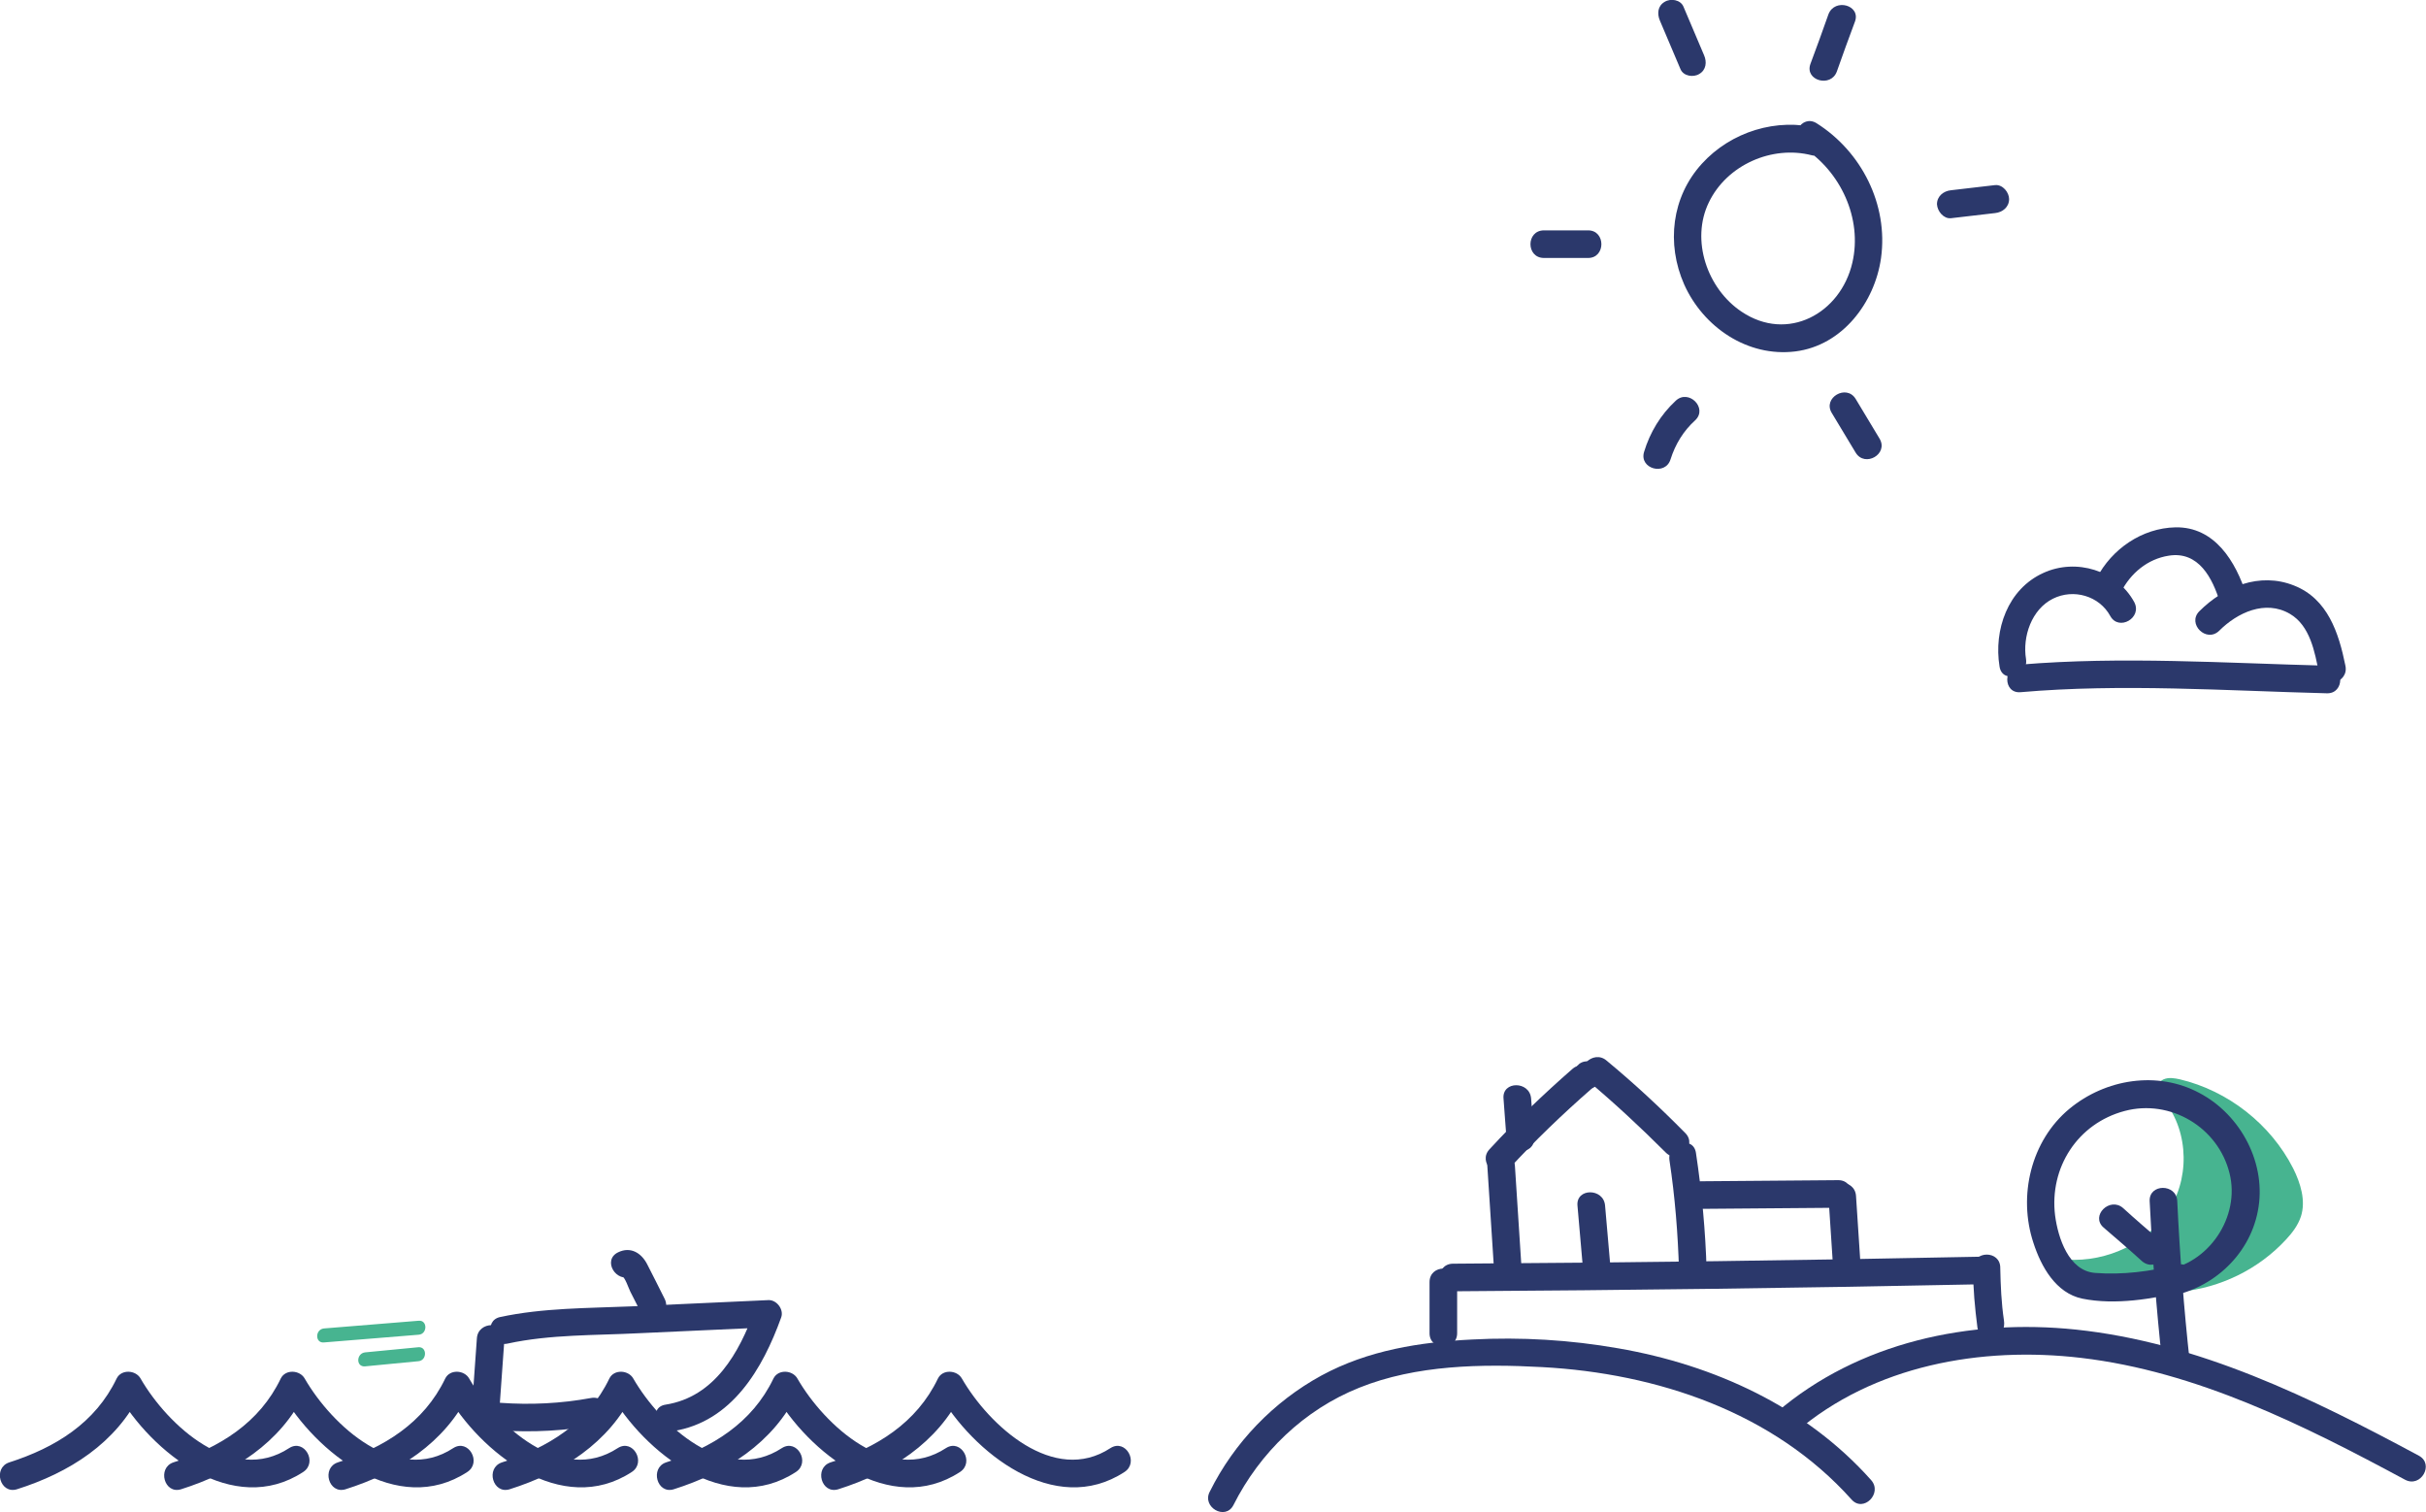 <svg id="Layer_1" xmlns="http://www.w3.org/2000/svg" viewBox="0 0 659.3 410.9"><style>.st0{fill:#47B490;} .st1{fill:#2B386B;}</style><path class="st0" d="M586.8 297.6c7.7 7.9 8.7 21.2 3 30.6-5.7 9.5-17.1 14.8-28.1 14.1 8.7 6.5 19.9 9.7 30.8 8.7 10.9-1 21.3-6.1 28.7-14.1 1.7-1.8 3.3-3.9 4.1-6.3 1.4-4.3-.1-9.1-2.1-13.1-6.1-12-17.7-21.1-30.8-24.2-1.4-.3-3-.6-4.4 0-1.4.6-2.3 2.4-1.4 3.6"/><path class="st1" d="M394.8 350.9c47.8-.3 95.6-.9 143.3-1.9 4.8-.1 4.8-7.6 0-7.5-47.8 1-95.5 1.6-143.3 1.9-4.8.1-4.9 7.6 0 7.5z"/><path class="st1" d="M388.5 348.4v13.9c0 4.8 7.5 4.8 7.5 0v-13.9c0-4.9-7.5-4.9-7.5 0zM536.2 344.6c0 5.4.5 10.8 1.2 16.2.3 2 2.8 3.1 4.6 2.6 2.2-.6 2.9-2.6 2.6-4.6-.7-4.7-.9-9.4-1-14.2.1-4.9-7.4-4.9-7.4 0zM404.2 316.8c.6 9.3 1.2 18.5 1.8 27.8.3 4.8 7.8 4.8 7.5 0-.6-9.3-1.2-18.5-1.8-27.8-.3-4.8-7.8-4.8-7.5 0z"/><path class="st1" d="M410.1 317.6c7.1-7.7 14.6-14.9 22.5-21.8 3.6-3.2-1.7-8.5-5.3-5.3-7.9 6.9-15.4 14.1-22.5 21.8-3.3 3.5 2 8.8 5.3 5.3z"/><path class="st1" d="M431.4 295.9c4.8 0 4.8-7.5 0-7.5s-4.8 7.5 0 7.5z"/><path class="st1" d="M431.3 293.5c7.4 6.2 14.5 12.8 21.4 19.7 3.4 3.4 8.7-1.9 5.3-5.3-6.8-6.9-13.9-13.5-21.4-19.7-3.6-3.1-9 2.2-5.3 5.3z"/><path class="st1" d="M453.7 315.3c1.5 9.9 2.3 19.9 2.6 30 .1 4.8 7.6 4.8 7.5 0-.3-10.7-1.3-21.4-2.9-32-.7-4.8-7.9-2.8-7.2 2zM408.6 298.5c.3 3.6.5 7.2.8 10.7.3 4.8 7.8 4.8 7.5 0-.3-3.6-.5-7.2-.8-10.7-.4-4.8-7.9-4.8-7.5 0z"/><path class="st1" d="M462.3 328.5c12.4-.1 24.8-.2 37.3-.3 4.8 0 4.8-7.5 0-7.5-12.4.1-24.8.2-37.3.3-4.8 0-4.8 7.5 0 7.5z"/><path class="st1" d="M496.9 325l1.2 18.3c.3 4.8 7.8 4.8 7.5 0l-1.2-18.3c-.3-4.8-7.8-4.8-7.5 0zM428.7 327.6c.5 5.7 1 11.5 1.5 17.2.4 4.8 7.9 4.8 7.5 0-.5-5.7-1-11.5-1.5-17.2-.4-4.8-7.9-4.8-7.5 0zM335.2 409c7.2-14.3 19.2-25.9 34.2-31.9 15.4-6.2 33.3-6.5 49.7-5.6 31.2 1.7 62.8 12.2 84.1 36 3.2 3.6 8.5-1.7 5.3-5.3-17.7-19.9-42.7-31.3-68.7-35.8-13.1-2.3-26.4-3.1-39.7-2.4-14.2.7-28.3 2.9-41 9.8-13 7.1-23.7 18.2-30.3 31.5-2.3 4.2 4.2 8 6.4 3.7z"/><path class="st1" d="M488 389.2c21.2-18.2 50.4-23.4 77.6-20.2 31.4 3.7 60.5 18.3 88 33.1 4.3 2.3 8-4.2 3.8-6.5-29.2-15.7-59.9-30.8-93.3-34.3-28.8-3-59 3.4-81.3 22.5-3.8 3.2 1.6 8.5 5.2 5.4z"/><path class="st1" d="M584.2 326.4c.7 14.6 1.8 29.1 3.4 43.7.5 4.7 8 4.8 7.5 0-1.6-14.5-2.7-29.1-3.4-43.7-.2-4.8-7.7-4.8-7.5 0z"/><path class="st1" d="M587.4 337.4c-3.5-3-7-6-10.4-9.1-3.6-3.2-9 2.1-5.3 5.3 3.5 3 7 6 10.4 9.1 3.7 3.2 9-2.1 5.3-5.3z"/><path class="st1" d="M588.1 352.5c12.4-1.6 23.1-10.9 25.5-23.4 2.5-12.7-4.5-26.1-15.9-32.1-11.4-6.1-25.5-3.8-35.3 4.3-10.5 8.7-14 23.7-9.8 36.4 2.1 6.5 6.1 13.7 13.3 15.2 8.9 1.8 19.1.1 27.7-2 4.7-1.2 2.7-8.4-2-7.2-7.2 1.8-14.8 2.8-22.3 2.2-7.1-.6-10-9.5-10.8-15.6-1.6-13 6.1-25 18.9-28.4 12.4-3.3 25.4 4.4 28.5 16.9 3 11.9-5.7 24.8-17.9 26.4-4.6.4-4.7 7.9.1 7.3zM494.3 34.9c-11.4-3-23.9.9-31.8 9.6-8.2 9-9.7 21.7-4.8 32.8 5.2 11.6 17.2 19.8 30.2 18.2 12.8-1.6 21.6-13.3 23.3-25.4 2-14.5-5.3-28.9-17.5-36.6-4.1-2.6-7.9 3.9-3.8 6.5 10.3 6.5 16.3 19.4 13.5 31.4-3.2 13.8-17.6 21.7-30.1 13.3-9.3-6.2-13.9-19.4-8.9-29.7 4.9-10.2 17.2-15.6 28-12.8 4.5 1.1 6.5-6.1 1.9-7.3zM451.1 5.6c1.9 4.4 3.7 8.8 5.6 13.2.8 1.9 3.5 2.3 5.1 1.3 1.9-1.1 2.1-3.3 1.3-5.1-1.9-4.4-3.7-8.8-5.6-13.2-.8-1.9-3.5-2.3-5.1-1.3-1.9 1.1-2.1 3.2-1.3 5.1zM496.9 3.9c-1.6 4.5-3.2 9-4.9 13.5-1.6 4.5 5.6 6.5 7.2 2 1.6-4.5 3.2-9 4.9-13.5 1.7-4.5-5.5-6.5-7.2-2zM530.2 59.3c4-.5 8-.9 12-1.4 2-.2 3.8-1.6 3.8-3.8 0-1.8-1.7-4-3.8-3.8-4 .5-8 .9-12 1.4-2 .2-3.8 1.6-3.8 3.8.1 1.9 1.8 4 3.8 3.8zM419.6 70.1h12c4.8 0 4.8-7.5 0-7.5h-12c-4.9 0-4.9 7.5 0 7.5zM454 124.8c1.3-4.1 3.5-7.7 6.7-10.6 3.5-3.3-1.8-8.6-5.3-5.3-4.1 3.8-7 8.6-8.6 13.9-1.4 4.6 5.8 6.6 7.2 2zM497.8 112.2c2.2 3.6 4.3 7.2 6.5 10.8 2.5 4.1 9 .4 6.5-3.8-2.2-3.6-4.3-7.2-6.5-10.8-2.5-4.1-9-.3-6.5 3.8zM4.6 404.7c14.2-4.5 27-12.5 33.7-26.3h-6.5c9.4 16.4 31.6 34 50.6 21.6 4-2.6.3-9.1-3.8-6.5-15.4 10.1-33-6.1-40.4-18.9-1.3-2.3-5.2-2.6-6.5 0-5.8 12.1-16.7 18.8-29.2 22.8-4.5 1.5-2.5 8.7 2.1 7.3z"/><path class="st1" d="M49.2 404.7c14.2-4.5 27-12.5 33.7-26.3h-6.5c9.4 16.4 31.6 34 50.6 21.6 4-2.6.3-9.1-3.8-6.5-15.4 10.1-33-6.1-40.4-18.9-1.3-2.3-5.2-2.6-6.5 0-5.8 12.1-16.7 18.8-29.2 22.8-4.4 1.5-2.5 8.7 2.1 7.3z"/><path class="st1" d="M93.9 404.7c14.2-4.5 27-12.5 33.7-26.3h-6.5c9.4 16.4 31.6 34 50.6 21.6 4-2.6.3-9.1-3.8-6.5-15.4 10.1-33-6.1-40.4-18.9-1.3-2.3-5.2-2.6-6.5 0-5.8 12.1-16.7 18.8-29.2 22.8-4.5 1.5-2.5 8.7 2.1 7.3z"/><path class="st1" d="M138.5 404.7c14.2-4.5 27-12.5 33.7-26.3h-6.5c9.4 16.4 31.6 34 50.6 21.6 4-2.6.3-9.1-3.8-6.5-15.4 10.1-33-6.1-40.4-18.9-1.3-2.3-5.2-2.6-6.5 0-5.8 12.1-16.7 18.8-29.2 22.8-4.5 1.5-2.5 8.7 2.1 7.3z"/><path class="st1" d="M183.1 404.7c14.2-4.5 27-12.5 33.7-26.3h-6.5c9.4 16.4 31.6 34 50.6 21.6 4-2.6.3-9.1-3.8-6.5-15.4 10.1-33-6.1-40.4-18.9-1.3-2.3-5.2-2.6-6.5 0-5.8 12.1-16.7 18.8-29.2 22.8-4.4 1.5-2.5 8.7 2.1 7.3z"/><path class="st1" d="M227.8 404.7c14.2-4.5 27-12.5 33.7-26.3H255c9.4 16.4 31.6 34 50.6 21.6 4-2.6.3-9.1-3.8-6.5-15.4 10.1-33-6.1-40.4-18.9-1.3-2.3-5.2-2.6-6.5 0-5.8 12.1-16.7 18.8-29.2 22.8-4.5 1.5-2.5 8.7 2.1 7.3zM138 365.1c11.5-2.5 23.8-2.2 35.5-2.8 11.7-.5 23.5-1.1 35.2-1.6-1.2-1.6-2.4-3.2-3.6-4.7-4.2 11.6-10.9 23.6-24.2 25.7-4.8.7-2.7 8 2 7.2 16-2.5 24.4-17 29.4-30.9.8-2.2-1.3-4.9-3.6-4.7-12.4.6-24.8 1.1-37.2 1.7-11.8.5-24 .4-35.6 2.9-4.6 1-2.7 8.3 2.1 7.2z"/><path class="st1" d="M160.6 379.9c-8.2 1.5-16.4 1.9-24.7 1.3-4.8-.3-4.8 7.2 0 7.5 9 .6 17.8.1 26.7-1.5 4.7-.9 2.7-8.2-2-7.3z"/><path class="st1" d="M129.6 363.7c-.4 6.1-.9 12.1-1.3 18.2-.3 4.8 7.2 4.8 7.5 0 .4-6.1.9-12.1 1.3-18.2.3-4.8-7.2-4.8-7.5 0zM180.6 352.9c-1.6-3.2-3.2-6.4-4.8-9.5-1.6-3-4.5-4.7-7.8-3.1-4.4 2.1-.6 8.5 3.8 6.5.1-.1.3-.1.4-.2-.6.2-1.3.3-1.9.5h.5c-.6-.2-1.3-.3-1.9-.5 1 .5 1.9 3.4 2.4 4.4 1 1.9 1.9 3.8 2.9 5.7 2.1 4.3 8.6.5 6.4-3.8z"/><path class="st0" d="M88 364.8l25.8-2.1c2.4-.2 2.4-4 0-3.8L88 361c-2.4.3-2.4 4 0 3.8zM99.2 371.3c4.8-.5 9.7-.9 14.5-1.4 2.4-.2 2.4-4 0-3.8-4.8.5-9.7.9-14.5 1.4-2.4.3-2.5 4 0 3.8z"/><path class="st1" d="M549.1 188.1c27.6-2.4 55.6-.4 83.3.3 4.8.1 4.8-7.4 0-7.5-27.6-.7-55.7-2.6-83.3-.3-4.8.4-4.8 7.9 0 7.5z"/><path class="st1" d="M550.6 179.1c-1-6.1 1.5-13.5 7.3-16.4 5.6-2.8 12.6-.8 15.6 4.7 2.3 4.2 8.8.5 6.5-3.8-4.7-8.6-15.8-12-24.7-7.9-9.7 4.4-13.5 15.5-11.9 25.4.7 4.8 7.9 2.8 7.2-2z"/><path class="st1" d="M576.4 160.9c2.6-5.1 7.2-9 13-9.9 8.1-1.3 11.9 6.1 13.9 12.7 1.4 4.6 8.7 2.6 7.2-2-2.9-9.1-8.6-18.6-19.3-18.4-9.1.2-17.3 5.9-21.4 13.8-2.1 4.3 4.4 8.1 6.6 3.8z"/><path class="st1" d="M603.1 171.4c4.9-4.9 12.5-8.5 19.2-4.6 5.5 3.2 6.8 10.4 7.9 16.1 1 4.7 8.2 2.7 7.2-2-1.8-8.9-4.8-18.2-14-21.8-9.3-3.7-19 .3-25.7 7-3.4 3.4 1.9 8.7 5.4 5.3z"/></svg>